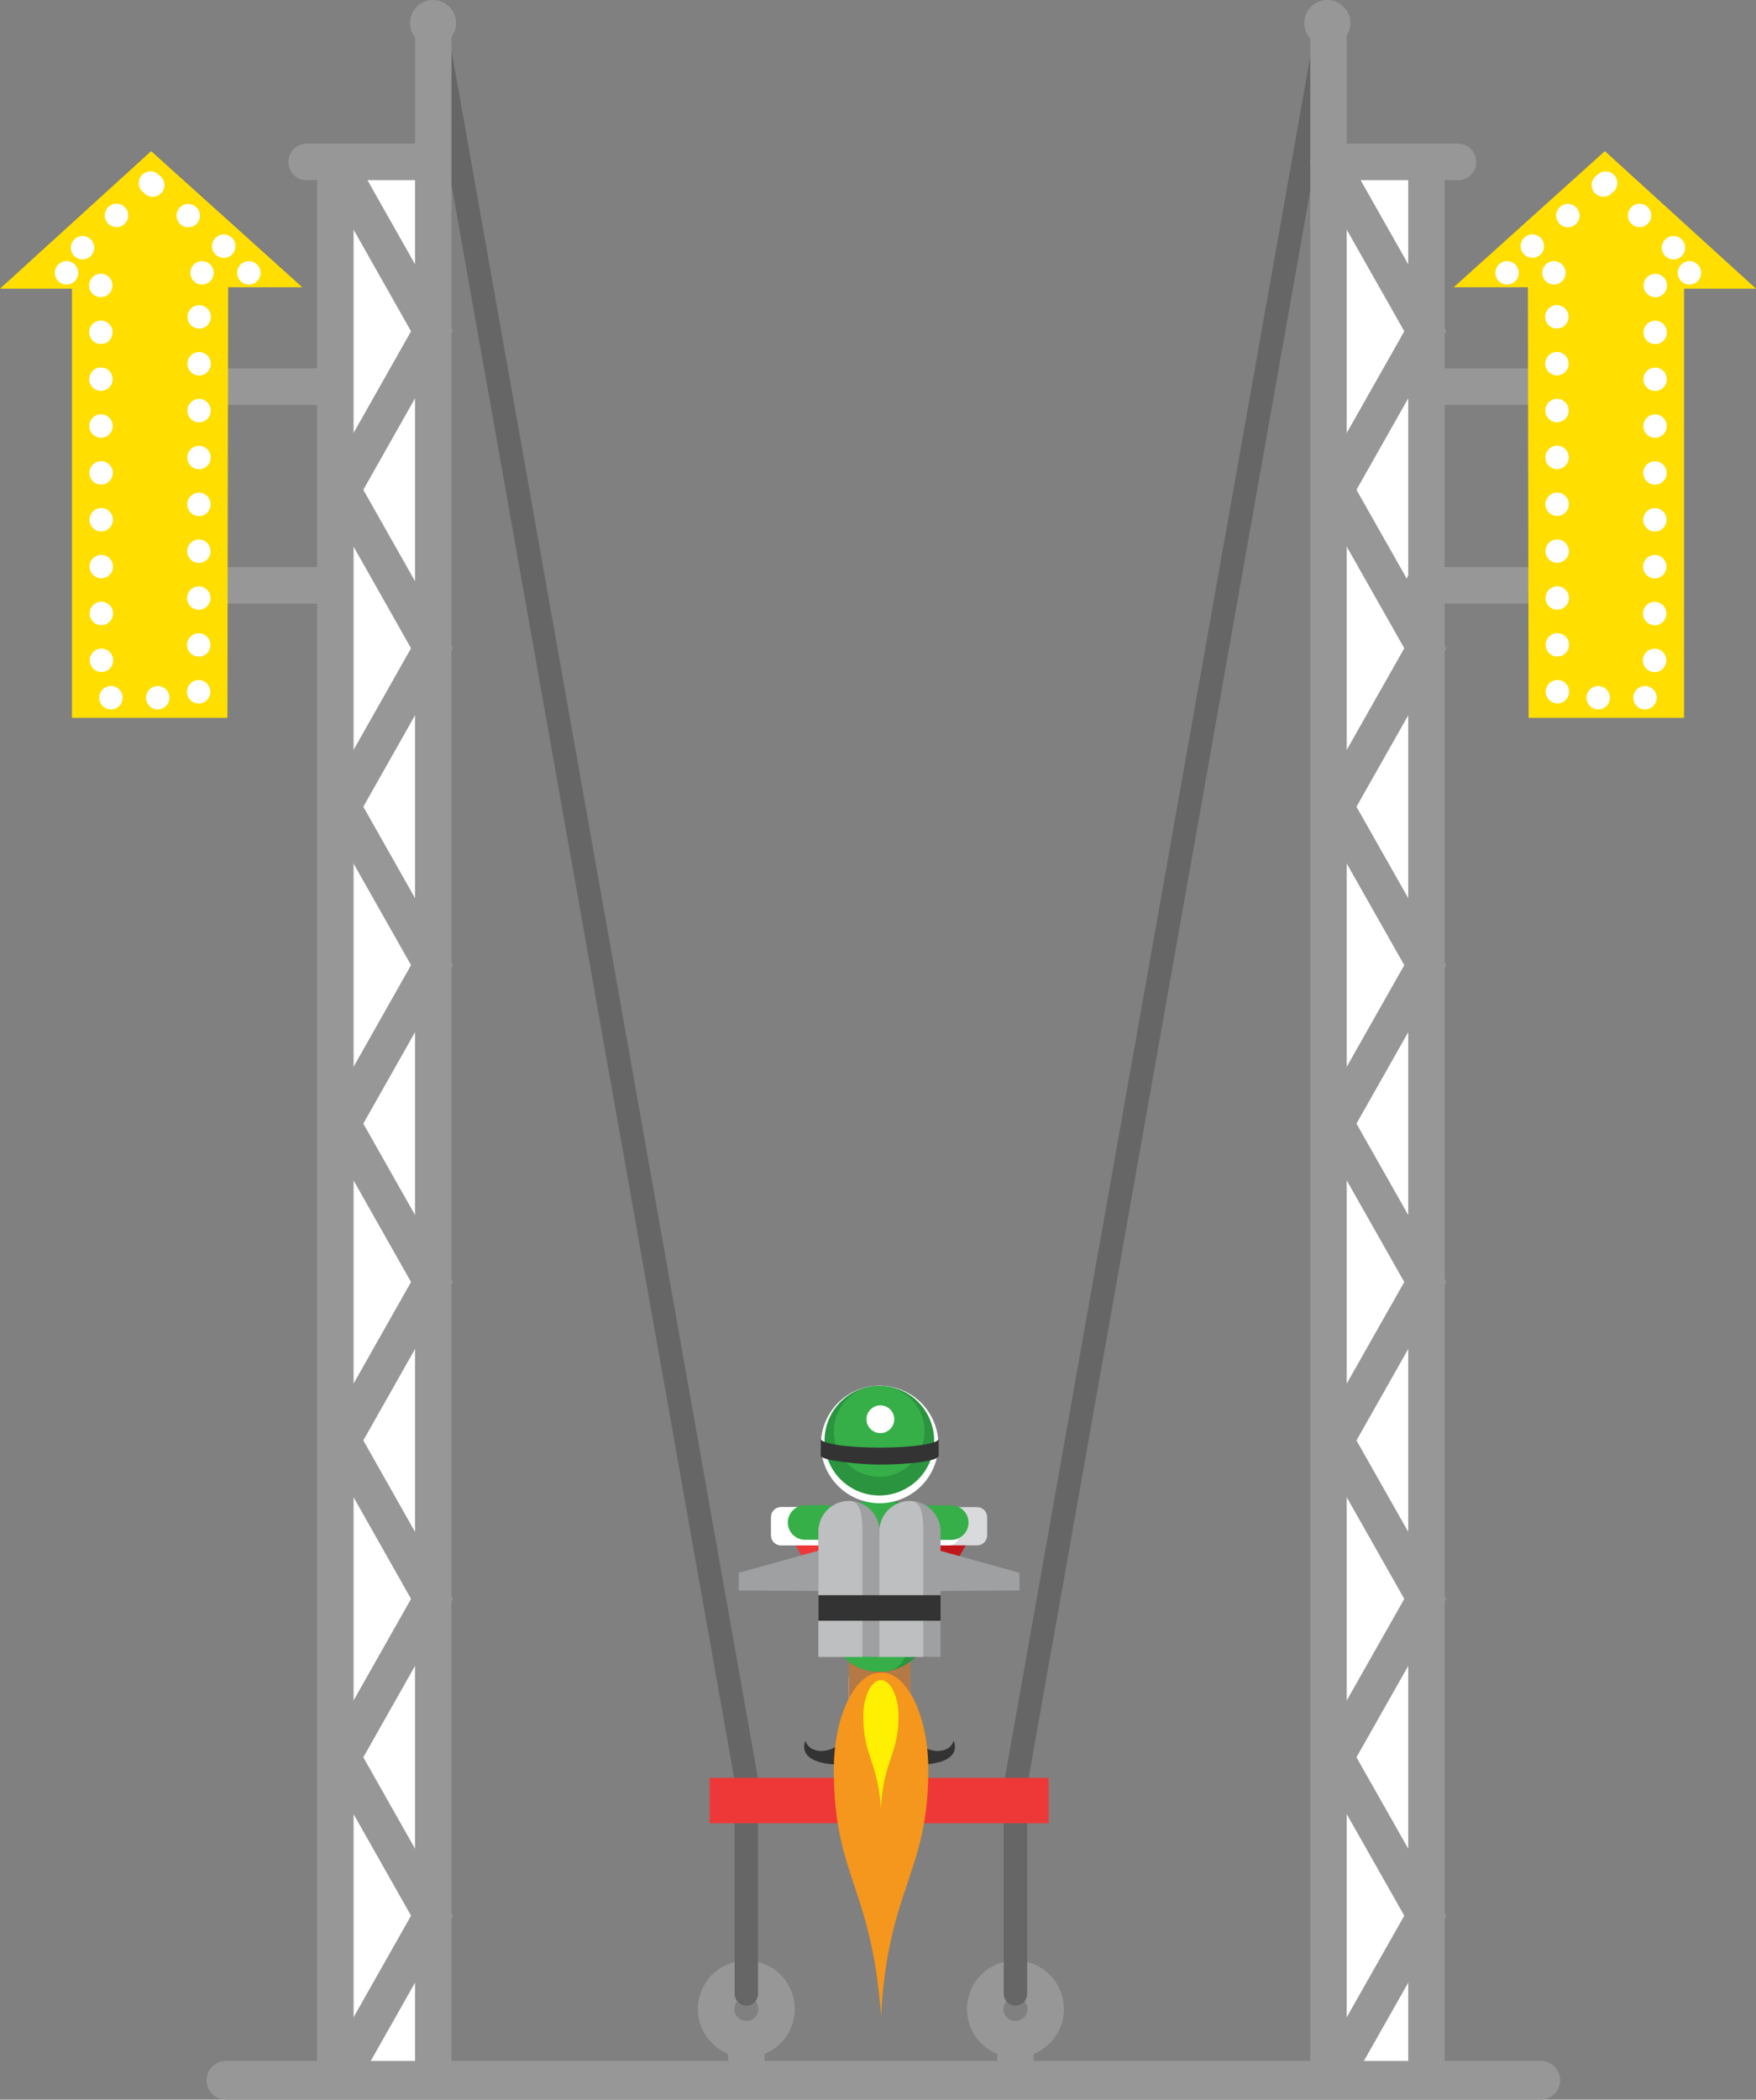 <?xml version="1.0" encoding="iso-8859-1"?>
<!-- Generator: Adobe Illustrator 18.0.0, SVG Export Plug-In . SVG Version: 6.00 Build 0)  -->
<!DOCTYPE svg PUBLIC "-//W3C//DTD SVG 1.1//EN" "http://www.w3.org/Graphics/SVG/1.1/DTD/svg11.dtd">
<svg version="1.1" id="Layer_1" xmlns="http://www.w3.org/2000/svg" xmlns:xlink="http://www.w3.org/1999/xlink" x="0px" y="0px"
	 viewBox="0 41.383 149.987 179.236" style="enable-background:new 0 41.383 149.987 179.236;" xml:space="preserve">
<rect x="0" y="41.383" width="149.987" height="179.236" fill="#808080" stroke="none"/>
<g>
	<path style="fill:#FFFFFF;" d="M29.041,55.881h8.361v162.284h-8.361V55.881z"/>
	<path style="fill:#FFFFFF;" d="M113.385,55.881h8.361v162.284h-8.361V55.881z"/>
</g>
<g>
	<g>
		
			<circle style="fill:none;stroke:#979797;stroke-width:3.114;stroke-linecap:round;stroke-miterlimit:10;" cx="63.748" cy="212.88" r="2.582"/>
		<path style="fill:none;stroke:#979797;stroke-width:3.114;stroke-linecap:round;stroke-miterlimit:10;" d="M63.748,215.462v2.582"
			/>
	</g>
	<path style="fill:none;stroke:#666666;stroke-width:2;stroke-linecap:round;stroke-miterlimit:10;" d="M63.748,196.467v15.122"/>
	<g>
		
			<circle style="fill:none;stroke:#979797;stroke-width:3.114;stroke-linecap:round;stroke-miterlimit:10;" cx="86.733" cy="212.88" r="2.582"/>
		<path style="fill:none;stroke:#979797;stroke-width:3.114;stroke-linecap:round;stroke-miterlimit:10;" d="M86.733,215.462v2.582"
			/>
	</g>
	<g>
		<path style="fill:none;stroke:#666666;stroke-width:2;stroke-linecap:round;stroke-miterlimit:10;" d="M86.733,196.467v15.122"/>
		<path style="fill:none;stroke:#666666;stroke-width:2;stroke-linecap:round;stroke-miterlimit:10;" d="M37.251,44.028
			l26.556,149.611"/>
		<path style="fill:none;stroke:#666666;stroke-width:2;stroke-linecap:round;stroke-miterlimit:10;" d="M113.23,44.52
			L86.674,194.131"/>
	</g>
</g>
<path style="fill:#EE3837;" d="M60.613,193.148h28.953v3.873H60.613V193.148z"/>
<g>
	<circle style="fill:#979797;" cx="36.986" cy="43.35" r="1.967"/>
	<circle style="fill:#979797;" cx="113.37" cy="43.35" r="1.967"/>
</g>
<g>
	<path style="fill:none;stroke:#979797;stroke-width:3.114;stroke-linecap:round;stroke-miterlimit:10;" d="M28.645,218.435V56.136"
		/>
	<path style="fill:none;stroke:#979797;stroke-width:3.114;stroke-linecap:round;stroke-miterlimit:10;" d="M37.008,218.435V44.275"
		/>
	<path style="fill:none;stroke:#979797;stroke-width:3.114;stroke-linecap:round;stroke-miterlimit:10;" d="M29.243,218.435
		l7.655-13.521l-7.655-13.521l7.655-13.521l-7.655-13.529l7.655-13.521L29.243,137.3l7.655-13.529l-7.655-13.521l7.655-13.529
		l-7.655-13.527l7.655-13.53l-7.655-13.529"/>
	<path style="fill:none;stroke:#979797;stroke-width:3.114;stroke-linecap:round;stroke-miterlimit:10;" d="M113.473,218.435V44.518
		"/>
	<path style="fill:none;stroke:#979797;stroke-width:3.114;stroke-linecap:round;stroke-miterlimit:10;" d="M121.838,218.435V56.136
		"/>
	<path style="fill:none;stroke:#979797;stroke-width:3.114;stroke-linecap:round;stroke-miterlimit:10;" d="M114.071,218.435
		l7.664-13.521l-7.664-13.521l7.664-13.521l-7.664-13.529l7.664-13.521l-7.664-13.521l7.664-13.529l-7.664-13.521l7.664-13.529
		l-7.664-13.527l7.664-13.53l-7.664-13.529"/>
	<path style="fill:none;stroke:#979797;stroke-width:3.114;stroke-linecap:round;stroke-miterlimit:10;" d="M36.514,55.208H26.187"
		/>
	<path style="fill:none;stroke:#979797;stroke-width:3.114;stroke-linecap:round;stroke-miterlimit:10;" d="M124.538,55.208h-11.064
		"/>
</g>
<circle style="fill:#FFFFFF;" cx="75.255" cy="187.52" r="1.532"/>
<path style="fill:#C1161C;" d="M83.399,171.712l-8.166,14.156l-8.173-14.156H83.399z"/>
<path style="fill:#EE3837;" d="M79.467,171.712l-4.234,14.156l-8.173-14.156H79.467z"/>
<path style="fill:#FFFFFF;" d="M77.756,184.525v5.4h-2.287v-5.4"/>
<path style="fill:#B47945;" d="M75.993,181.582c1.518,0,1.763,0.759,1.763,1.552v3.276h-2.289v-4.784L75.993,181.582"/>
<path style="fill:#333333;" d="M75.314,189.504h2.652c0.884,1.715,3.171,1.715,3.484,0.468c0,0,1.221,2.364-4.264,2.028
	C75.89,191.918,74.859,190.726,75.314,189.504"/>
<path style="fill:#D9DADB;" d="M65.858,172.45c0,0.471,0.381,0.851,0.852,0.851h16.754c0.469,0,0.852-0.381,0.852-0.851v-1.562
	c0-0.471-0.384-0.852-0.852-0.852H66.71c-0.472,0-0.852,0.382-0.852,0.852L65.858,172.45"/>
<path style="fill:#FFFFFF;" d="M65.858,172.45c0,0.471,0.381,0.851,0.852,0.851h14.357c0.469,0,0.851-0.381,0.851-0.851v-1.562
	c0-0.471-0.383-0.852-0.851-0.852H66.71c-0.472,0-0.852,0.382-0.852,0.852L65.858,172.45"/>
<path style="fill:#36AF49;" d="M81.798,172.73c-0.169,0.068-0.353,0.105-0.547,0.105l-12.491-0.011
	c-0.814-0.001-1.472-0.662-1.469-1.475c0.001-0.814,0.661-1.472,1.475-1.471l12.49,0.012c0.814,0.001,1.472,0.661,1.47,1.475
	C82.725,171.984,82.341,172.514,81.798,172.73"/>
<path style="fill:#FFFFFF;" d="M72.497,184.525v5.4h2.287v-5.4"/>
<path style="fill:#B47945;" d="M74.26,181.582c-1.518,0-1.763,0.759-1.763,1.552v3.276h2.289v-4.784L74.26,181.582"/>
<path style="fill:#2A943E;" d="M70.756,179.73c0,2.412,1.955,4.368,4.367,4.368c2.411,0,4.366-1.956,4.366-4.368v-6.029
	c0-2.412-1.955-4.368-4.366-4.368c-2.412,0-4.367,1.956-4.367,4.368V179.73"/>
<path style="fill:#36AF49;" d="M70.756,179.73c0,2.412,1.955,4.368,4.367,4.368c2.411,0,2.519-1.956,2.519-4.368v-6.029
	c0-2.412-0.108-4.368-2.519-4.368c-2.412,0-4.367,1.956-4.367,4.368V179.73"/>
<path style="fill:#FFFFFF;" d="M70.284,163.391c-0.716,2.678,0.876,5.428,3.555,6.143c2.679,0.716,5.428-0.877,6.143-3.555
	c0.715-2.677-0.876-5.428-3.555-6.143C73.748,159.121,70.998,160.713,70.284,163.391"/>
<path style="fill:#2A943E;" d="M70.586,163.155c-0.667,2.498,0.816,5.063,3.314,5.73c2.499,0.667,5.063-0.818,5.73-3.316
	c0.666-2.497-0.816-5.062-3.315-5.729C73.817,159.174,71.253,160.658,70.586,163.155"/>
<path style="fill:#36AF49;" d="M71.353,162.572c-0.552,2.068,0.676,4.191,2.744,4.743c2.069,0.552,4.191-0.678,4.742-2.746
	c0.552-2.066-0.676-4.19-2.744-4.742C74.028,159.276,71.905,160.505,71.353,162.572"/>
<circle style="fill:#FFFFFF;" cx="75.196" cy="162.535" r="1.185"/>
<path style="fill:#333333;" d="M74.938,189.504h-2.652c-0.884,1.715-3.171,1.715-3.483,0.468c0,0-1.221,2.364,4.264,2.028
	C74.364,191.918,75.393,190.726,74.938,189.504"/>
<g>
	<path style="fill:#9EA0A2;" d="M69.907,182.828v-10.708c0-1.441,1.169-2.611,2.611-2.611s2.61,1.169,2.61,2.611v10.708
		c0,0-5.348-0.128-5.223,0"/>
	<path style="fill:#9EA0A2;" d="M70.35,173.63l-7.251,2.014v1.512l7.207,0.037L70.35,173.63z"/>
</g>
<path style="fill:#BEBFC1;" d="M69.907,182.828v-10.708c0-1.441,1.169-2.611,2.611-2.611c0.974,0,1.143,1.169,1.143,2.611v10.708
	H69.907"/>
<path style="fill:#9EA0A2;" d="M75.115,182.828v-10.708c0-1.441,1.168-2.611,2.61-2.611c1.441,0,2.61,1.169,2.61,2.611v10.708
	c0,0-5.348-0.128-5.223,0"/>
<path style="fill:#BEBFC1;" d="M75.115,182.828v-10.708c0-1.441,1.168-2.611,2.61-2.611c0.974,0,1.143,1.169,1.143,2.611v10.708
	H75.115"/>
<path style="fill:#333333;" d="M69.907,177.554h10.43v2.183h-10.43V177.554z"/>
<path style="fill:#9EA0A2;" d="M79.829,173.63l7.251,2.014v1.512l-7.207,0.037L79.829,173.63z"/>
<path style="fill:#333333;" d="M70.099,164.203c0,0.417,2.256,0.755,5.039,0.755c2.783,0,5.04-0.338,5.04-0.755v1.447
	c0,0.416-2.256,0.754-5.04,0.754c-1.775,0-5.039-0.356-5.039-0.754l-0.005-1.362"/>
<path style="fill:#F5961D;" d="M75.255,213.493c0.582-10.934,4.036-12.185,4.036-21.046c0-4.587-1.807-8.307-4.036-8.307
	c-2.228,0-4.034,3.718-4.034,8.307C71.221,201.585,74.448,202.417,75.255,213.493"/>
<path style="fill:#FFEF00;" d="M75.241,195.737c0.216-4.073,1.503-4.538,1.503-7.841c0-1.708-0.673-3.093-1.503-3.093
	c-0.828,0-1.503,1.385-1.503,3.093C73.738,191.301,74.941,191.607,75.241,195.737"/>
<g>
	<path style="fill:none;stroke:#979797;stroke-width:3.307;stroke-linecap:round;stroke-miterlimit:10;" d="M131.605,218.966H19.297
		"/>
	<g>
		<path style="fill:none;stroke:#979797;stroke-width:3.114;stroke-linecap:round;stroke-miterlimit:10;" d="M17.829,74.387h10.573"
			/>
		<path style="fill:none;stroke:#979797;stroke-width:3.114;stroke-linecap:round;stroke-miterlimit:10;" d="M17.829,91.353h10.573"
			/>
	</g>
</g>
<path style="fill:#FFDE00;" d="M12.909,54.285L0,66.026h6.147v36.634h13.278l0.061-36.757h6.332L12.909,54.285z"/>
<g>
	<path style="fill:none;stroke:#FFFFFF;stroke-width:2;stroke-linecap:round;stroke-miterlimit:10;stroke-dasharray:0,4;" d="
		M12.848,57.014l-8.052,7.66h3.811l0.061,36.27h8.299l0.052-36.27h4.743L12.848,57.014z"/>
	<g>
		<path style="fill:none;stroke:#979797;stroke-width:3.114;stroke-linecap:round;stroke-miterlimit:10;" d="M132.165,74.387
			h-10.573"/>
		<path style="fill:none;stroke:#979797;stroke-width:3.114;stroke-linecap:round;stroke-miterlimit:10;" d="M132.165,91.353
			h-10.573"/>
	</g>
</g>
<path style="fill:#FFDE00;" d="M137.078,54.285l12.909,11.741h-6.145v36.634h-13.278l-0.059-36.757h-6.336L137.078,54.285z"/>
<path style="fill:none;stroke:#FFFFFF;stroke-width:2;stroke-linecap:round;stroke-miterlimit:10;stroke-dasharray:0,4;" d="
	M137.145,57.014l8.048,7.66h-3.806l-0.066,36.27h-8.299l-0.052-36.27h-4.743L137.145,57.014z"/>
</svg>
